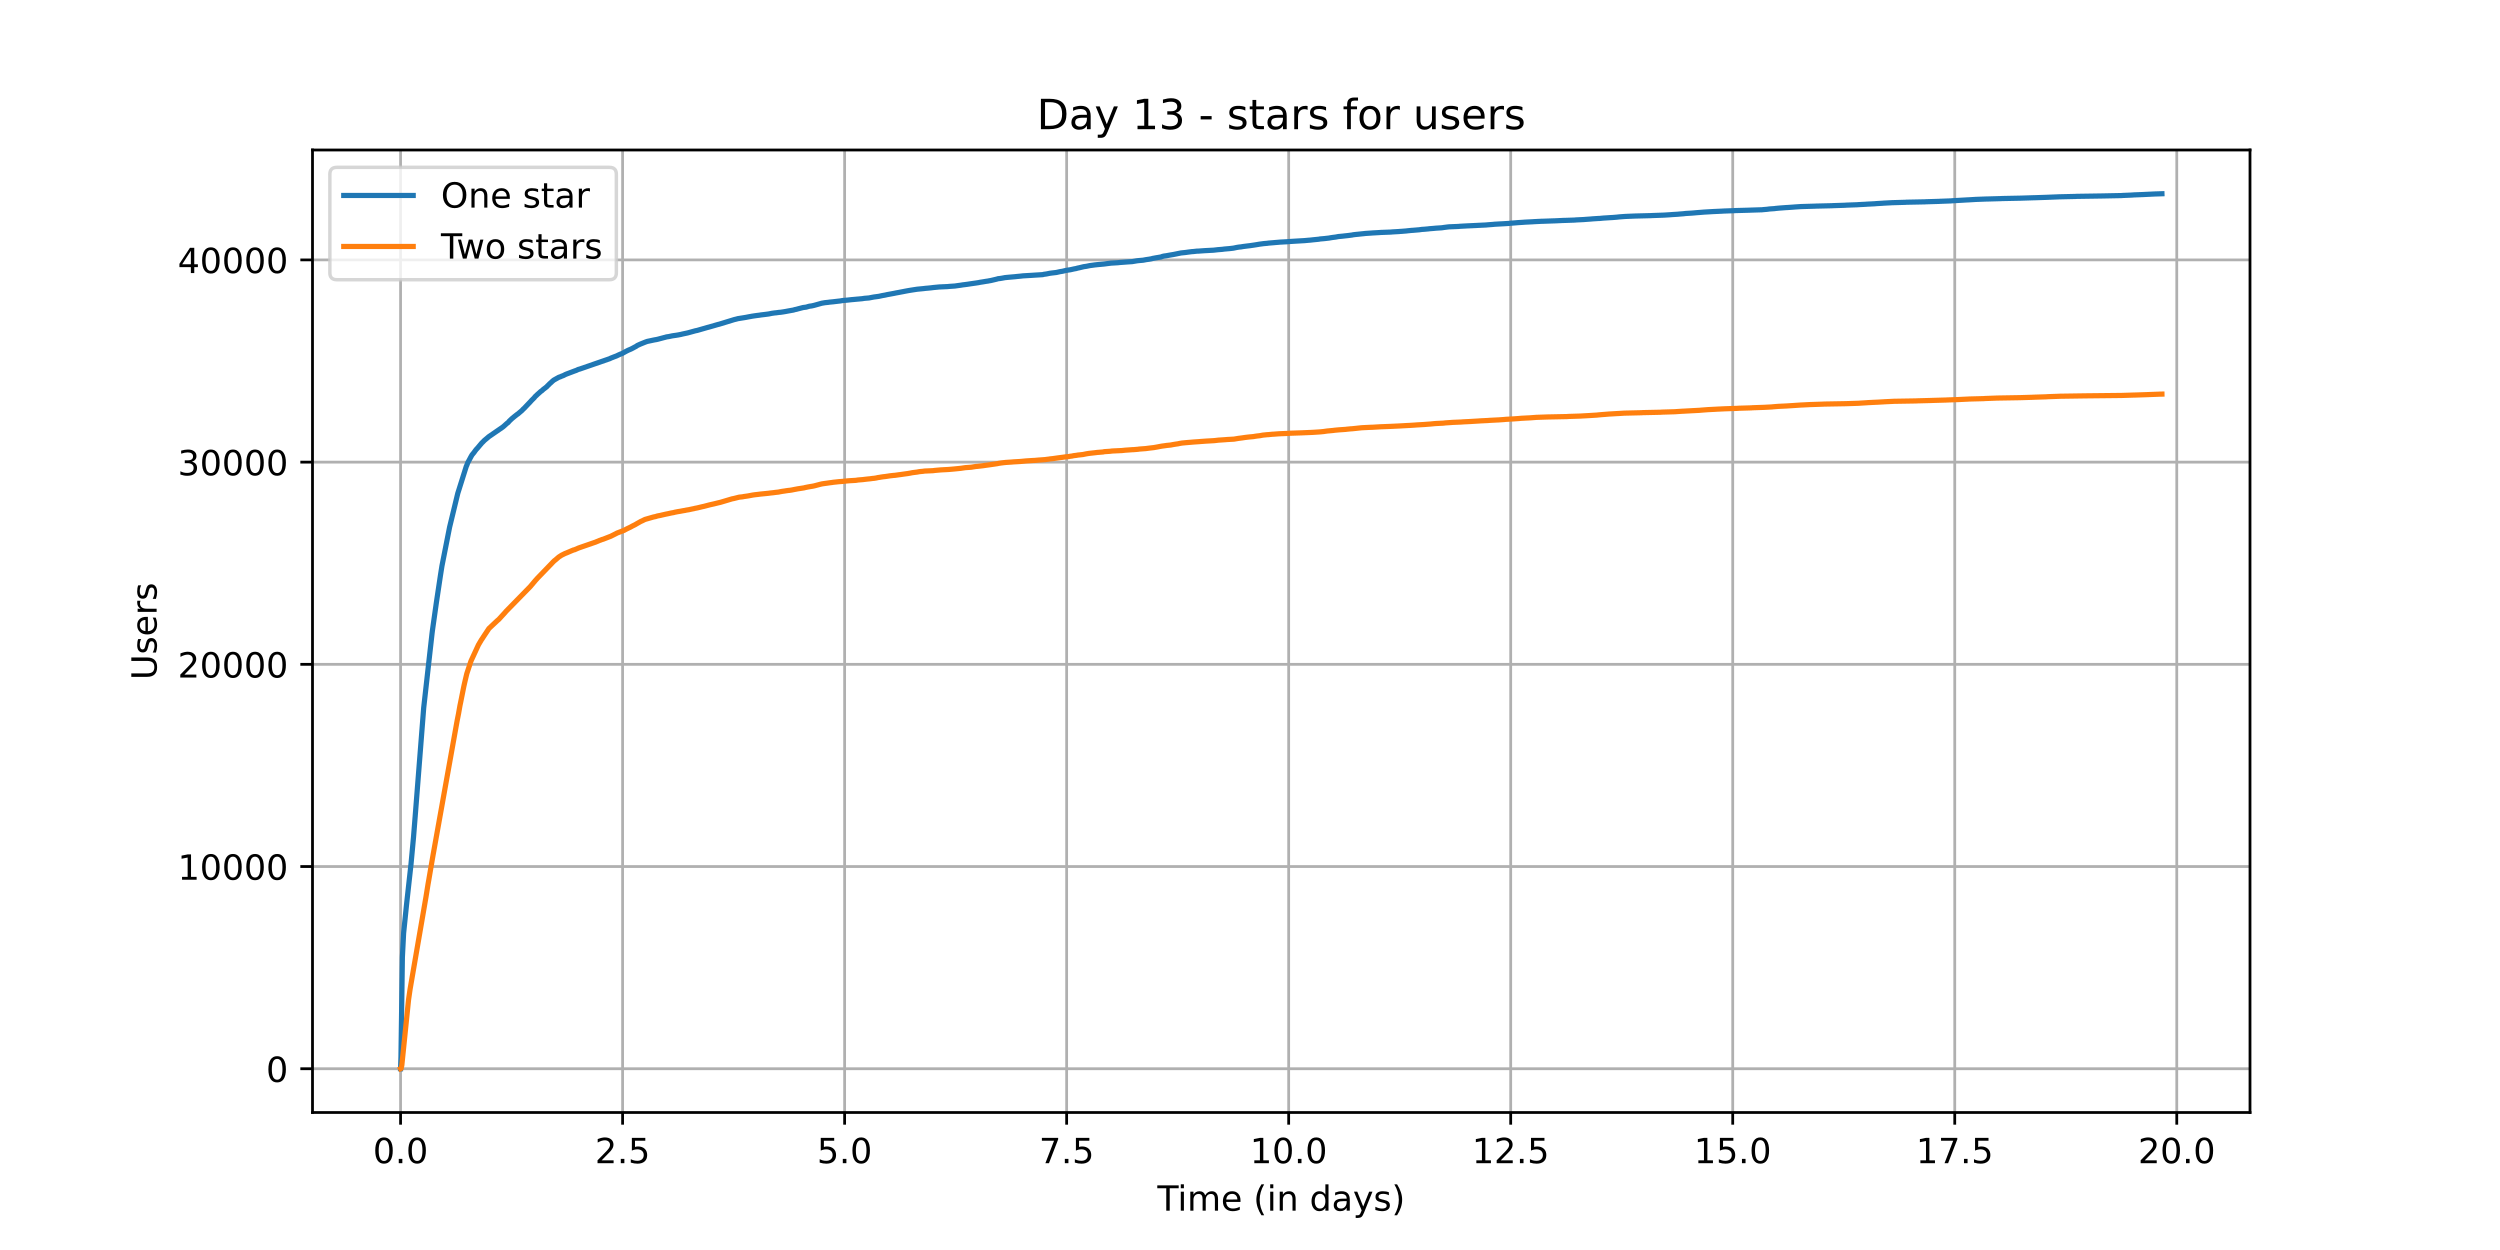 <?xml version="1.0" encoding="utf-8" standalone="no"?>
<!DOCTYPE svg PUBLIC "-//W3C//DTD SVG 1.1//EN"
  "http://www.w3.org/Graphics/SVG/1.1/DTD/svg11.dtd">
<!-- Created with matplotlib (https://matplotlib.org/) -->
<svg height="360pt" version="1.1" viewBox="0 0 720 360" width="720pt" xmlns="http://www.w3.org/2000/svg" xmlns:xlink="http://www.w3.org/1999/xlink">
 <defs>
  <style type="text/css">*{stroke-linecap:butt;stroke-linejoin:round;}</style>
 </defs>
 <g id="figure_1">
  <g id="patch_1">
   <path d="M 0 360 
L 720 360 
L 720 0 
L 0 0 
z
" style="fill:#ffffff;"/>
  </g>
  <g id="axes_1">
   <g id="patch_2">
    <path d="M 90 320.4 
L 648 320.4 
L 648 43.2 
L 90 43.2 
z
" style="fill:#ffffff;"/>
   </g>
   <g id="matplotlib.axis_1">
    <g id="xtick_1">
     <g id="line2d_1">
      <path clip-path="url(#p92a1b041e9)" d="M 115.364 320.4 
L 115.364 43.2 
" style="fill:none;stroke:#b0b0b0;stroke-linecap:square;stroke-width:0.8;"/>
     </g>
     <g id="line2d_2">
      <defs>
       <path d="M 0 0 
L 0 3.5 
" id="mfc0cabf550" style="stroke:#000000;stroke-width:0.8;"/>
      </defs>
      <g>
       <use style="stroke:#000000;stroke-width:0.8;" x="115.364" xlink:href="#mfc0cabf550" y="320.4"/>
      </g>
     </g>
     <g id="text_1">
      <!-- 0.0 -->
      <g transform="translate(107.412 334.998)scale(0.1 -0.1)">
       <defs>
        <path d="M 31.781 66.406 
Q 24.172 66.406 20.328 58.906 
Q 16.5 51.422 16.5 36.375 
Q 16.5 21.391 20.328 13.891 
Q 24.172 6.391 31.781 6.391 
Q 39.453 6.391 43.281 13.891 
Q 47.125 21.391 47.125 36.375 
Q 47.125 51.422 43.281 58.906 
Q 39.453 66.406 31.781 66.406 
z
M 31.781 74.219 
Q 44.047 74.219 50.516 64.516 
Q 56.984 54.828 56.984 36.375 
Q 56.984 17.969 50.516 8.266 
Q 44.047 -1.422 31.781 -1.422 
Q 19.531 -1.422 13.062 8.266 
Q 6.594 17.969 6.594 36.375 
Q 6.594 54.828 13.062 64.516 
Q 19.531 74.219 31.781 74.219 
z
" id="DejaVuSans-48"/>
        <path d="M 10.688 12.406 
L 21 12.406 
L 21 0 
L 10.688 0 
z
" id="DejaVuSans-46"/>
       </defs>
       <use xlink:href="#DejaVuSans-48"/>
       <use x="63.623" xlink:href="#DejaVuSans-46"/>
       <use x="95.41" xlink:href="#DejaVuSans-48"/>
      </g>
     </g>
    </g>
    <g id="xtick_2">
     <g id="line2d_3">
      <path clip-path="url(#p92a1b041e9)" d="M 179.307 320.4 
L 179.307 43.2 
" style="fill:none;stroke:#b0b0b0;stroke-linecap:square;stroke-width:0.8;"/>
     </g>
     <g id="line2d_4">
      <g>
       <use style="stroke:#000000;stroke-width:0.8;" x="179.307" xlink:href="#mfc0cabf550" y="320.4"/>
      </g>
     </g>
     <g id="text_2">
      <!-- 2.5 -->
      <g transform="translate(171.355 334.998)scale(0.1 -0.1)">
       <defs>
        <path d="M 19.188 8.297 
L 53.609 8.297 
L 53.609 0 
L 7.328 0 
L 7.328 8.297 
Q 12.938 14.109 22.625 23.891 
Q 32.328 33.688 34.812 36.531 
Q 39.547 41.844 41.422 45.531 
Q 43.312 49.219 43.312 52.781 
Q 43.312 58.594 39.234 62.25 
Q 35.156 65.922 28.609 65.922 
Q 23.969 65.922 18.812 64.312 
Q 13.672 62.703 7.812 59.422 
L 7.812 69.391 
Q 13.766 71.781 18.938 73 
Q 24.125 74.219 28.422 74.219 
Q 39.75 74.219 46.484 68.547 
Q 53.219 62.891 53.219 53.422 
Q 53.219 48.922 51.531 44.891 
Q 49.859 40.875 45.406 35.406 
Q 44.188 33.984 37.641 27.219 
Q 31.109 20.453 19.188 8.297 
z
" id="DejaVuSans-50"/>
        <path d="M 10.797 72.906 
L 49.516 72.906 
L 49.516 64.594 
L 19.828 64.594 
L 19.828 46.734 
Q 21.969 47.469 24.109 47.828 
Q 26.266 48.188 28.422 48.188 
Q 40.625 48.188 47.75 41.5 
Q 54.891 34.812 54.891 23.391 
Q 54.891 11.625 47.562 5.094 
Q 40.234 -1.422 26.906 -1.422 
Q 22.312 -1.422 17.547 -0.641 
Q 12.797 0.141 7.719 1.703 
L 7.719 11.625 
Q 12.109 9.234 16.797 8.062 
Q 21.484 6.891 26.703 6.891 
Q 35.156 6.891 40.078 11.328 
Q 45.016 15.766 45.016 23.391 
Q 45.016 31 40.078 35.438 
Q 35.156 39.891 26.703 39.891 
Q 22.75 39.891 18.812 39.016 
Q 14.891 38.141 10.797 36.281 
z
" id="DejaVuSans-53"/>
       </defs>
       <use xlink:href="#DejaVuSans-50"/>
       <use x="63.623" xlink:href="#DejaVuSans-46"/>
       <use x="95.41" xlink:href="#DejaVuSans-53"/>
      </g>
     </g>
    </g>
    <g id="xtick_3">
     <g id="line2d_5">
      <path clip-path="url(#p92a1b041e9)" d="M 243.25 320.4 
L 243.25 43.2 
" style="fill:none;stroke:#b0b0b0;stroke-linecap:square;stroke-width:0.8;"/>
     </g>
     <g id="line2d_6">
      <g>
       <use style="stroke:#000000;stroke-width:0.8;" x="243.25" xlink:href="#mfc0cabf550" y="320.4"/>
      </g>
     </g>
     <g id="text_3">
      <!-- 5.0 -->
      <g transform="translate(235.298 334.998)scale(0.1 -0.1)">
       <use xlink:href="#DejaVuSans-53"/>
       <use x="63.623" xlink:href="#DejaVuSans-46"/>
       <use x="95.41" xlink:href="#DejaVuSans-48"/>
      </g>
     </g>
    </g>
    <g id="xtick_4">
     <g id="line2d_7">
      <path clip-path="url(#p92a1b041e9)" d="M 307.193 320.4 
L 307.193 43.2 
" style="fill:none;stroke:#b0b0b0;stroke-linecap:square;stroke-width:0.8;"/>
     </g>
     <g id="line2d_8">
      <g>
       <use style="stroke:#000000;stroke-width:0.8;" x="307.193" xlink:href="#mfc0cabf550" y="320.4"/>
      </g>
     </g>
     <g id="text_4">
      <!-- 7.5 -->
      <g transform="translate(299.242 334.998)scale(0.1 -0.1)">
       <defs>
        <path d="M 8.203 72.906 
L 55.078 72.906 
L 55.078 68.703 
L 28.609 0 
L 18.312 0 
L 43.219 64.594 
L 8.203 64.594 
z
" id="DejaVuSans-55"/>
       </defs>
       <use xlink:href="#DejaVuSans-55"/>
       <use x="63.623" xlink:href="#DejaVuSans-46"/>
       <use x="95.41" xlink:href="#DejaVuSans-53"/>
      </g>
     </g>
    </g>
    <g id="xtick_5">
     <g id="line2d_9">
      <path clip-path="url(#p92a1b041e9)" d="M 371.136 320.4 
L 371.136 43.2 
" style="fill:none;stroke:#b0b0b0;stroke-linecap:square;stroke-width:0.8;"/>
     </g>
     <g id="line2d_10">
      <g>
       <use style="stroke:#000000;stroke-width:0.8;" x="371.136" xlink:href="#mfc0cabf550" y="320.4"/>
      </g>
     </g>
     <g id="text_5">
      <!-- 10.0 -->
      <g transform="translate(360.004 334.998)scale(0.1 -0.1)">
       <defs>
        <path d="M 12.406 8.297 
L 28.516 8.297 
L 28.516 63.922 
L 10.984 60.406 
L 10.984 69.391 
L 28.422 72.906 
L 38.281 72.906 
L 38.281 8.297 
L 54.391 8.297 
L 54.391 0 
L 12.406 0 
z
" id="DejaVuSans-49"/>
       </defs>
       <use xlink:href="#DejaVuSans-49"/>
       <use x="63.623" xlink:href="#DejaVuSans-48"/>
       <use x="127.246" xlink:href="#DejaVuSans-46"/>
       <use x="159.033" xlink:href="#DejaVuSans-48"/>
      </g>
     </g>
    </g>
    <g id="xtick_6">
     <g id="line2d_11">
      <path clip-path="url(#p92a1b041e9)" d="M 435.08 320.4 
L 435.08 43.2 
" style="fill:none;stroke:#b0b0b0;stroke-linecap:square;stroke-width:0.8;"/>
     </g>
     <g id="line2d_12">
      <g>
       <use style="stroke:#000000;stroke-width:0.8;" x="435.08" xlink:href="#mfc0cabf550" y="320.4"/>
      </g>
     </g>
     <g id="text_6">
      <!-- 12.5 -->
      <g transform="translate(423.947 334.998)scale(0.1 -0.1)">
       <use xlink:href="#DejaVuSans-49"/>
       <use x="63.623" xlink:href="#DejaVuSans-50"/>
       <use x="127.246" xlink:href="#DejaVuSans-46"/>
       <use x="159.033" xlink:href="#DejaVuSans-53"/>
      </g>
     </g>
    </g>
    <g id="xtick_7">
     <g id="line2d_13">
      <path clip-path="url(#p92a1b041e9)" d="M 499.023 320.4 
L 499.023 43.2 
" style="fill:none;stroke:#b0b0b0;stroke-linecap:square;stroke-width:0.8;"/>
     </g>
     <g id="line2d_14">
      <g>
       <use style="stroke:#000000;stroke-width:0.8;" x="499.023" xlink:href="#mfc0cabf550" y="320.4"/>
      </g>
     </g>
     <g id="text_7">
      <!-- 15.0 -->
      <g transform="translate(487.89 334.998)scale(0.1 -0.1)">
       <use xlink:href="#DejaVuSans-49"/>
       <use x="63.623" xlink:href="#DejaVuSans-53"/>
       <use x="127.246" xlink:href="#DejaVuSans-46"/>
       <use x="159.033" xlink:href="#DejaVuSans-48"/>
      </g>
     </g>
    </g>
    <g id="xtick_8">
     <g id="line2d_15">
      <path clip-path="url(#p92a1b041e9)" d="M 562.966 320.4 
L 562.966 43.2 
" style="fill:none;stroke:#b0b0b0;stroke-linecap:square;stroke-width:0.8;"/>
     </g>
     <g id="line2d_16">
      <g>
       <use style="stroke:#000000;stroke-width:0.8;" x="562.966" xlink:href="#mfc0cabf550" y="320.4"/>
      </g>
     </g>
     <g id="text_8">
      <!-- 17.5 -->
      <g transform="translate(551.833 334.998)scale(0.1 -0.1)">
       <use xlink:href="#DejaVuSans-49"/>
       <use x="63.623" xlink:href="#DejaVuSans-55"/>
       <use x="127.246" xlink:href="#DejaVuSans-46"/>
       <use x="159.033" xlink:href="#DejaVuSans-53"/>
      </g>
     </g>
    </g>
    <g id="xtick_9">
     <g id="line2d_17">
      <path clip-path="url(#p92a1b041e9)" d="M 626.909 320.4 
L 626.909 43.2 
" style="fill:none;stroke:#b0b0b0;stroke-linecap:square;stroke-width:0.8;"/>
     </g>
     <g id="line2d_18">
      <g>
       <use style="stroke:#000000;stroke-width:0.8;" x="626.909" xlink:href="#mfc0cabf550" y="320.4"/>
      </g>
     </g>
     <g id="text_9">
      <!-- 20.0 -->
      <g transform="translate(615.776 334.998)scale(0.1 -0.1)">
       <use xlink:href="#DejaVuSans-50"/>
       <use x="63.623" xlink:href="#DejaVuSans-48"/>
       <use x="127.246" xlink:href="#DejaVuSans-46"/>
       <use x="159.033" xlink:href="#DejaVuSans-48"/>
      </g>
     </g>
    </g>
    <g id="text_10">
     <!-- Time (in days) -->
     <g transform="translate(333.327 348.677)scale(0.1 -0.1)">
      <defs>
       <path d="M -0.297 72.906 
L 61.375 72.906 
L 61.375 64.594 
L 35.5 64.594 
L 35.5 0 
L 25.594 0 
L 25.594 64.594 
L -0.297 64.594 
z
" id="DejaVuSans-84"/>
       <path d="M 9.422 54.688 
L 18.406 54.688 
L 18.406 0 
L 9.422 0 
z
M 9.422 75.984 
L 18.406 75.984 
L 18.406 64.594 
L 9.422 64.594 
z
" id="DejaVuSans-105"/>
       <path d="M 52 44.188 
Q 55.375 50.25 60.062 53.125 
Q 64.75 56 71.094 56 
Q 79.641 56 84.281 50.016 
Q 88.922 44.047 88.922 33.016 
L 88.922 0 
L 79.891 0 
L 79.891 32.719 
Q 79.891 40.578 77.094 44.375 
Q 74.312 48.188 68.609 48.188 
Q 61.625 48.188 57.562 43.547 
Q 53.516 38.922 53.516 30.906 
L 53.516 0 
L 44.484 0 
L 44.484 32.719 
Q 44.484 40.625 41.703 44.406 
Q 38.922 48.188 33.109 48.188 
Q 26.219 48.188 22.156 43.531 
Q 18.109 38.875 18.109 30.906 
L 18.109 0 
L 9.078 0 
L 9.078 54.688 
L 18.109 54.688 
L 18.109 46.188 
Q 21.188 51.219 25.484 53.609 
Q 29.781 56 35.688 56 
Q 41.656 56 45.828 52.969 
Q 50 49.953 52 44.188 
z
" id="DejaVuSans-109"/>
       <path d="M 56.203 29.594 
L 56.203 25.203 
L 14.891 25.203 
Q 15.484 15.922 20.484 11.062 
Q 25.484 6.203 34.422 6.203 
Q 39.594 6.203 44.453 7.469 
Q 49.312 8.734 54.109 11.281 
L 54.109 2.781 
Q 49.266 0.734 44.188 -0.344 
Q 39.109 -1.422 33.891 -1.422 
Q 20.797 -1.422 13.156 6.188 
Q 5.516 13.812 5.516 26.812 
Q 5.516 40.234 12.766 48.109 
Q 20.016 56 32.328 56 
Q 43.359 56 49.781 48.891 
Q 56.203 41.797 56.203 29.594 
z
M 47.219 32.234 
Q 47.125 39.594 43.094 43.984 
Q 39.062 48.391 32.422 48.391 
Q 24.906 48.391 20.391 44.141 
Q 15.875 39.891 15.188 32.172 
z
" id="DejaVuSans-101"/>
       <path id="DejaVuSans-32"/>
       <path d="M 31 75.875 
Q 24.469 64.656 21.281 53.656 
Q 18.109 42.672 18.109 31.391 
Q 18.109 20.125 21.312 9.062 
Q 24.516 -2 31 -13.188 
L 23.188 -13.188 
Q 15.875 -1.703 12.234 9.375 
Q 8.594 20.453 8.594 31.391 
Q 8.594 42.281 12.203 53.312 
Q 15.828 64.359 23.188 75.875 
z
" id="DejaVuSans-40"/>
       <path d="M 54.891 33.016 
L 54.891 0 
L 45.906 0 
L 45.906 32.719 
Q 45.906 40.484 42.875 44.328 
Q 39.844 48.188 33.797 48.188 
Q 26.516 48.188 22.312 43.547 
Q 18.109 38.922 18.109 30.906 
L 18.109 0 
L 9.078 0 
L 9.078 54.688 
L 18.109 54.688 
L 18.109 46.188 
Q 21.344 51.125 25.703 53.562 
Q 30.078 56 35.797 56 
Q 45.219 56 50.047 50.172 
Q 54.891 44.344 54.891 33.016 
z
" id="DejaVuSans-110"/>
       <path d="M 45.406 46.391 
L 45.406 75.984 
L 54.391 75.984 
L 54.391 0 
L 45.406 0 
L 45.406 8.203 
Q 42.578 3.328 38.25 0.953 
Q 33.938 -1.422 27.875 -1.422 
Q 17.969 -1.422 11.734 6.484 
Q 5.516 14.406 5.516 27.297 
Q 5.516 40.188 11.734 48.094 
Q 17.969 56 27.875 56 
Q 33.938 56 38.25 53.625 
Q 42.578 51.266 45.406 46.391 
z
M 14.797 27.297 
Q 14.797 17.391 18.875 11.75 
Q 22.953 6.109 30.078 6.109 
Q 37.203 6.109 41.297 11.75 
Q 45.406 17.391 45.406 27.297 
Q 45.406 37.203 41.297 42.844 
Q 37.203 48.484 30.078 48.484 
Q 22.953 48.484 18.875 42.844 
Q 14.797 37.203 14.797 27.297 
z
" id="DejaVuSans-100"/>
       <path d="M 34.281 27.484 
Q 23.391 27.484 19.188 25 
Q 14.984 22.516 14.984 16.5 
Q 14.984 11.719 18.141 8.906 
Q 21.297 6.109 26.703 6.109 
Q 34.188 6.109 38.703 11.406 
Q 43.219 16.703 43.219 25.484 
L 43.219 27.484 
z
M 52.203 31.203 
L 52.203 0 
L 43.219 0 
L 43.219 8.297 
Q 40.141 3.328 35.547 0.953 
Q 30.953 -1.422 24.312 -1.422 
Q 15.922 -1.422 10.953 3.297 
Q 6 8.016 6 15.922 
Q 6 25.141 12.172 29.828 
Q 18.359 34.516 30.609 34.516 
L 43.219 34.516 
L 43.219 35.406 
Q 43.219 41.609 39.141 45 
Q 35.062 48.391 27.688 48.391 
Q 23 48.391 18.547 47.266 
Q 14.109 46.141 10.016 43.891 
L 10.016 52.203 
Q 14.938 54.109 19.578 55.047 
Q 24.219 56 28.609 56 
Q 40.484 56 46.344 49.844 
Q 52.203 43.703 52.203 31.203 
z
" id="DejaVuSans-97"/>
       <path d="M 32.172 -5.078 
Q 28.375 -14.844 24.75 -17.812 
Q 21.141 -20.797 15.094 -20.797 
L 7.906 -20.797 
L 7.906 -13.281 
L 13.188 -13.281 
Q 16.891 -13.281 18.938 -11.516 
Q 21 -9.766 23.484 -3.219 
L 25.094 0.875 
L 2.984 54.688 
L 12.5 54.688 
L 29.594 11.922 
L 46.688 54.688 
L 56.203 54.688 
z
" id="DejaVuSans-121"/>
       <path d="M 44.281 53.078 
L 44.281 44.578 
Q 40.484 46.531 36.375 47.5 
Q 32.281 48.484 27.875 48.484 
Q 21.188 48.484 17.844 46.438 
Q 14.5 44.391 14.5 40.281 
Q 14.5 37.156 16.891 35.375 
Q 19.281 33.594 26.516 31.984 
L 29.594 31.297 
Q 39.156 29.25 43.188 25.516 
Q 47.219 21.781 47.219 15.094 
Q 47.219 7.469 41.188 3.016 
Q 35.156 -1.422 24.609 -1.422 
Q 20.219 -1.422 15.453 -0.562 
Q 10.688 0.297 5.422 2 
L 5.422 11.281 
Q 10.406 8.688 15.234 7.391 
Q 20.062 6.109 24.812 6.109 
Q 31.156 6.109 34.562 8.281 
Q 37.984 10.453 37.984 14.406 
Q 37.984 18.062 35.516 20.016 
Q 33.062 21.969 24.703 23.781 
L 21.578 24.516 
Q 13.234 26.266 9.516 29.906 
Q 5.812 33.547 5.812 39.891 
Q 5.812 47.609 11.281 51.797 
Q 16.75 56 26.812 56 
Q 31.781 56 36.172 55.266 
Q 40.578 54.547 44.281 53.078 
z
" id="DejaVuSans-115"/>
       <path d="M 8.016 75.875 
L 15.828 75.875 
Q 23.141 64.359 26.781 53.312 
Q 30.422 42.281 30.422 31.391 
Q 30.422 20.453 26.781 9.375 
Q 23.141 -1.703 15.828 -13.188 
L 8.016 -13.188 
Q 14.5 -2 17.703 9.062 
Q 20.906 20.125 20.906 31.391 
Q 20.906 42.672 17.703 53.656 
Q 14.5 64.656 8.016 75.875 
z
" id="DejaVuSans-41"/>
      </defs>
      <use xlink:href="#DejaVuSans-84"/>
      <use x="57.959" xlink:href="#DejaVuSans-105"/>
      <use x="85.742" xlink:href="#DejaVuSans-109"/>
      <use x="183.154" xlink:href="#DejaVuSans-101"/>
      <use x="244.678" xlink:href="#DejaVuSans-32"/>
      <use x="276.465" xlink:href="#DejaVuSans-40"/>
      <use x="315.479" xlink:href="#DejaVuSans-105"/>
      <use x="343.262" xlink:href="#DejaVuSans-110"/>
      <use x="406.641" xlink:href="#DejaVuSans-32"/>
      <use x="438.428" xlink:href="#DejaVuSans-100"/>
      <use x="501.904" xlink:href="#DejaVuSans-97"/>
      <use x="563.184" xlink:href="#DejaVuSans-121"/>
      <use x="622.363" xlink:href="#DejaVuSans-115"/>
      <use x="674.463" xlink:href="#DejaVuSans-41"/>
     </g>
    </g>
   </g>
   <g id="matplotlib.axis_2">
    <g id="ytick_1">
     <g id="line2d_19">
      <path clip-path="url(#p92a1b041e9)" d="M 90 307.8 
L 648 307.8 
" style="fill:none;stroke:#b0b0b0;stroke-linecap:square;stroke-width:0.8;"/>
     </g>
     <g id="line2d_20">
      <defs>
       <path d="M 0 0 
L -3.5 0 
" id="m2d2ae92f2a" style="stroke:#000000;stroke-width:0.8;"/>
      </defs>
      <g>
       <use style="stroke:#000000;stroke-width:0.8;" x="90" xlink:href="#m2d2ae92f2a" y="307.8"/>
      </g>
     </g>
     <g id="text_11">
      <!-- 0 -->
      <g transform="translate(76.638 311.599)scale(0.1 -0.1)">
       <use xlink:href="#DejaVuSans-48"/>
      </g>
     </g>
    </g>
    <g id="ytick_2">
     <g id="line2d_21">
      <path clip-path="url(#p92a1b041e9)" d="M 90 249.562 
L 648 249.562 
" style="fill:none;stroke:#b0b0b0;stroke-linecap:square;stroke-width:0.8;"/>
     </g>
     <g id="line2d_22">
      <g>
       <use style="stroke:#000000;stroke-width:0.8;" x="90" xlink:href="#m2d2ae92f2a" y="249.562"/>
      </g>
     </g>
     <g id="text_12">
      <!-- 10000 -->
      <g transform="translate(51.188 253.362)scale(0.1 -0.1)">
       <use xlink:href="#DejaVuSans-49"/>
       <use x="63.623" xlink:href="#DejaVuSans-48"/>
       <use x="127.246" xlink:href="#DejaVuSans-48"/>
       <use x="190.869" xlink:href="#DejaVuSans-48"/>
       <use x="254.492" xlink:href="#DejaVuSans-48"/>
      </g>
     </g>
    </g>
    <g id="ytick_3">
     <g id="line2d_23">
      <path clip-path="url(#p92a1b041e9)" d="M 90 191.325 
L 648 191.325 
" style="fill:none;stroke:#b0b0b0;stroke-linecap:square;stroke-width:0.8;"/>
     </g>
     <g id="line2d_24">
      <g>
       <use style="stroke:#000000;stroke-width:0.8;" x="90" xlink:href="#m2d2ae92f2a" y="191.325"/>
      </g>
     </g>
     <g id="text_13">
      <!-- 20000 -->
      <g transform="translate(51.188 195.124)scale(0.1 -0.1)">
       <use xlink:href="#DejaVuSans-50"/>
       <use x="63.623" xlink:href="#DejaVuSans-48"/>
       <use x="127.246" xlink:href="#DejaVuSans-48"/>
       <use x="190.869" xlink:href="#DejaVuSans-48"/>
       <use x="254.492" xlink:href="#DejaVuSans-48"/>
      </g>
     </g>
    </g>
    <g id="ytick_4">
     <g id="line2d_25">
      <path clip-path="url(#p92a1b041e9)" d="M 90 133.087 
L 648 133.087 
" style="fill:none;stroke:#b0b0b0;stroke-linecap:square;stroke-width:0.8;"/>
     </g>
     <g id="line2d_26">
      <g>
       <use style="stroke:#000000;stroke-width:0.8;" x="90" xlink:href="#m2d2ae92f2a" y="133.087"/>
      </g>
     </g>
     <g id="text_14">
      <!-- 30000 -->
      <g transform="translate(51.188 136.886)scale(0.1 -0.1)">
       <defs>
        <path d="M 40.578 39.312 
Q 47.656 37.797 51.625 33 
Q 55.609 28.219 55.609 21.188 
Q 55.609 10.406 48.188 4.484 
Q 40.766 -1.422 27.094 -1.422 
Q 22.516 -1.422 17.656 -0.516 
Q 12.797 0.391 7.625 2.203 
L 7.625 11.719 
Q 11.719 9.328 16.594 8.109 
Q 21.484 6.891 26.812 6.891 
Q 36.078 6.891 40.938 10.547 
Q 45.797 14.203 45.797 21.188 
Q 45.797 27.641 41.281 31.266 
Q 36.766 34.906 28.719 34.906 
L 20.219 34.906 
L 20.219 43.016 
L 29.109 43.016 
Q 36.375 43.016 40.234 45.922 
Q 44.094 48.828 44.094 54.297 
Q 44.094 59.906 40.109 62.906 
Q 36.141 65.922 28.719 65.922 
Q 24.656 65.922 20.016 65.031 
Q 15.375 64.156 9.812 62.312 
L 9.812 71.094 
Q 15.438 72.656 20.344 73.438 
Q 25.25 74.219 29.594 74.219 
Q 40.828 74.219 47.359 69.109 
Q 53.906 64.016 53.906 55.328 
Q 53.906 49.266 50.438 45.094 
Q 46.969 40.922 40.578 39.312 
z
" id="DejaVuSans-51"/>
       </defs>
       <use xlink:href="#DejaVuSans-51"/>
       <use x="63.623" xlink:href="#DejaVuSans-48"/>
       <use x="127.246" xlink:href="#DejaVuSans-48"/>
       <use x="190.869" xlink:href="#DejaVuSans-48"/>
       <use x="254.492" xlink:href="#DejaVuSans-48"/>
      </g>
     </g>
    </g>
    <g id="ytick_5">
     <g id="line2d_27">
      <path clip-path="url(#p92a1b041e9)" d="M 90 74.85 
L 648 74.85 
" style="fill:none;stroke:#b0b0b0;stroke-linecap:square;stroke-width:0.8;"/>
     </g>
     <g id="line2d_28">
      <g>
       <use style="stroke:#000000;stroke-width:0.8;" x="90" xlink:href="#m2d2ae92f2a" y="74.85"/>
      </g>
     </g>
     <g id="text_15">
      <!-- 40000 -->
      <g transform="translate(51.188 78.649)scale(0.1 -0.1)">
       <defs>
        <path d="M 37.797 64.312 
L 12.891 25.391 
L 37.797 25.391 
z
M 35.203 72.906 
L 47.609 72.906 
L 47.609 25.391 
L 58.016 25.391 
L 58.016 17.188 
L 47.609 17.188 
L 47.609 0 
L 37.797 0 
L 37.797 17.188 
L 4.891 17.188 
L 4.891 26.703 
z
" id="DejaVuSans-52"/>
       </defs>
       <use xlink:href="#DejaVuSans-52"/>
       <use x="63.623" xlink:href="#DejaVuSans-48"/>
       <use x="127.246" xlink:href="#DejaVuSans-48"/>
       <use x="190.869" xlink:href="#DejaVuSans-48"/>
       <use x="254.492" xlink:href="#DejaVuSans-48"/>
      </g>
     </g>
    </g>
    <g id="text_16">
     <!-- Users -->
     <g transform="translate(45.108 195.801)rotate(-90)scale(0.1 -0.1)">
      <defs>
       <path d="M 8.688 72.906 
L 18.609 72.906 
L 18.609 28.609 
Q 18.609 16.891 22.844 11.734 
Q 27.094 6.594 36.625 6.594 
Q 46.094 6.594 50.344 11.734 
Q 54.594 16.891 54.594 28.609 
L 54.594 72.906 
L 64.5 72.906 
L 64.5 27.391 
Q 64.5 13.141 57.438 5.859 
Q 50.391 -1.422 36.625 -1.422 
Q 22.797 -1.422 15.734 5.859 
Q 8.688 13.141 8.688 27.391 
z
" id="DejaVuSans-85"/>
       <path d="M 41.109 46.297 
Q 39.594 47.172 37.812 47.578 
Q 36.031 48 33.891 48 
Q 26.266 48 22.188 43.047 
Q 18.109 38.094 18.109 28.812 
L 18.109 0 
L 9.078 0 
L 9.078 54.688 
L 18.109 54.688 
L 18.109 46.188 
Q 20.953 51.172 25.484 53.578 
Q 30.031 56 36.531 56 
Q 37.453 56 38.578 55.875 
Q 39.703 55.766 41.062 55.516 
z
" id="DejaVuSans-114"/>
      </defs>
      <use xlink:href="#DejaVuSans-85"/>
      <use x="73.193" xlink:href="#DejaVuSans-115"/>
      <use x="125.293" xlink:href="#DejaVuSans-101"/>
      <use x="186.816" xlink:href="#DejaVuSans-114"/>
      <use x="227.93" xlink:href="#DejaVuSans-115"/>
     </g>
    </g>
   </g>
   <g id="line2d_29">
    <path clip-path="url(#p92a1b041e9)" d="M 115.364 307.8 
L 115.48 304.224 
L 115.885 275.664 
L 116.237 268.769 
L 117.1 260.36 
L 118.367 248.91 
L 119.088 241.17 
L 119.564 235.213 
L 122.028 203.828 
L 124.44 182.345 
L 124.545 181.518 
L 125.496 174.809 
L 125.707 173.324 
L 126.852 165.706 
L 127.275 163.027 
L 129.492 151.787 
L 131.851 142.044 
L 132.168 141.048 
L 134.315 134.234 
L 134.404 134.089 
L 134.703 133.285 
L 135.688 131.445 
L 135.952 130.996 
L 136.533 130.292 
L 136.797 129.907 
L 137.15 129.447 
L 137.484 129.092 
L 138.804 127.525 
L 138.927 127.426 
L 139.508 126.832 
L 140.23 126.233 
L 140.599 125.918 
L 140.705 125.813 
L 144.754 123.03 
L 145.123 122.727 
L 145.616 122.278 
L 146.039 121.9 
L 146.338 121.69 
L 146.655 121.3 
L 147.095 120.881 
L 147.394 120.595 
L 148.204 119.925 
L 148.944 119.343 
L 149.119 119.238 
L 150.248 118.283 
L 150.354 118.19 
L 150.723 117.782 
L 150.864 117.683 
L 152.748 115.703 
L 152.942 115.488 
L 153.065 115.342 
L 153.839 114.579 
L 154.086 114.259 
L 154.262 114.084 
L 154.544 113.834 
L 154.702 113.665 
L 155.283 113.152 
L 155.723 112.751 
L 156.04 112.541 
L 156.48 112.133 
L 157.096 111.667 
L 157.219 111.568 
L 157.466 111.376 
L 157.713 111.097 
L 157.994 110.84 
L 158.294 110.52 
L 158.681 110.188 
L 159.139 109.757 
L 159.491 109.472 
L 159.685 109.361 
L 160.97 108.645 
L 161.323 108.54 
L 161.534 108.441 
L 161.78 108.33 
L 162.22 108.173 
L 162.854 107.847 
L 163.118 107.736 
L 165.671 106.77 
L 165.882 106.711 
L 166.551 106.397 
L 166.974 106.286 
L 175.674 103.275 
L 175.85 103.17 
L 176.097 103.066 
L 176.519 102.908 
L 176.765 102.804 
L 177.223 102.635 
L 177.522 102.524 
L 178.262 102.169 
L 178.807 101.936 
L 179.142 101.825 
L 180.268 101.202 
L 180.92 100.87 
L 181.448 100.649 
L 181.712 100.538 
L 182.328 100.218 
L 182.663 100.031 
L 183.209 99.746 
L 183.526 99.513 
L 183.755 99.403 
L 184.371 99.123 
L 185.78 98.552 
L 185.956 98.488 
L 186.255 98.378 
L 186.467 98.313 
L 187.418 98.115 
L 187.91 98.005 
L 188.21 97.941 
L 188.791 97.83 
L 189.037 97.795 
L 189.513 97.684 
L 191.308 97.207 
L 191.731 97.102 
L 191.907 97.038 
L 192.646 96.927 
L 193.632 96.718 
L 194.354 96.613 
L 194.582 96.584 
L 195.269 96.473 
L 196.131 96.304 
L 196.571 96.194 
L 197.54 95.99 
L 198.05 95.879 
L 200.268 95.268 
L 200.814 95.157 
L 203.719 94.318 
L 204.159 94.208 
L 206.694 93.474 
L 207.153 93.363 
L 211.52 92.024 
L 211.96 91.925 
L 212.154 91.872 
L 212.559 91.762 
L 212.788 91.733 
L 213.457 91.622 
L 214.126 91.517 
L 214.795 91.406 
L 215.658 91.238 
L 216.256 91.133 
L 216.538 91.075 
L 217.277 90.964 
L 217.876 90.877 
L 218.773 90.766 
L 219.037 90.713 
L 219.971 90.603 
L 220.535 90.533 
L 221.38 90.422 
L 222.296 90.236 
L 223.07 90.125 
L 223.563 90.079 
L 224.355 89.968 
L 224.778 89.939 
L 225.535 89.828 
L 226.257 89.706 
L 226.838 89.595 
L 227.101 89.549 
L 227.894 89.403 
L 228.51 89.298 
L 228.88 89.176 
L 229.408 89.071 
L 229.76 88.966 
L 231.291 88.57 
L 232.154 88.46 
L 232.506 88.361 
L 232.876 88.25 
L 233.175 88.18 
L 233.703 88.116 
L 234.179 88.011 
L 234.496 87.936 
L 236.662 87.33 
L 237.279 87.225 
L 237.561 87.173 
L 238.582 87.068 
L 238.846 87.021 
L 239.972 86.911 
L 240.5 86.846 
L 241.451 86.736 
L 241.979 86.678 
L 242.595 86.567 
L 242.824 86.538 
L 244.056 86.433 
L 244.284 86.404 
L 245.305 86.293 
L 245.746 86.258 
L 246.855 86.153 
L 247.066 86.136 
L 248.28 86.025 
L 248.949 85.92 
L 250.27 85.81 
L 251.097 85.647 
L 251.695 85.536 
L 252.276 85.46 
L 253.086 85.35 
L 254.107 85.128 
L 254.74 85.018 
L 255.022 84.965 
L 255.48 84.855 
L 256.219 84.721 
L 256.818 84.61 
L 257.575 84.47 
L 258.086 84.36 
L 258.807 84.232 
L 259.371 84.121 
L 260.146 83.975 
L 260.692 83.865 
L 261.502 83.713 
L 262.154 83.603 
L 262.823 83.498 
L 263.528 83.387 
L 264.144 83.294 
L 265.288 83.183 
L 265.764 83.137 
L 266.714 83.026 
L 267.137 82.997 
L 268.228 82.886 
L 268.791 82.811 
L 269.953 82.7 
L 270.464 82.648 
L 272.911 82.537 
L 273.421 82.484 
L 275.023 82.374 
L 275.287 82.333 
L 276.079 82.222 
L 276.643 82.147 
L 277.311 82.036 
L 277.857 81.972 
L 278.702 81.861 
L 279.388 81.751 
L 280.163 81.64 
L 280.409 81.605 
L 281.184 81.494 
L 281.818 81.395 
L 282.346 81.285 
L 282.98 81.192 
L 283.631 81.081 
L 283.895 81.034 
L 284.599 80.935 
L 284.758 80.895 
L 285.391 80.784 
L 286.624 80.493 
L 287.081 80.382 
L 287.451 80.266 
L 287.944 80.219 
L 288.63 80.108 
L 289.458 79.951 
L 290.619 79.84 
L 291.077 79.8 
L 292.344 79.689 
L 292.872 79.631 
L 294.017 79.52 
L 294.562 79.45 
L 296.393 79.34 
L 296.78 79.322 
L 298.347 79.217 
L 298.558 79.206 
L 300.3 79.095 
L 300.617 79.008 
L 301.392 78.897 
L 302.307 78.711 
L 303.082 78.606 
L 303.31 78.583 
L 304.226 78.472 
L 305.3 78.233 
L 306.004 78.122 
L 306.303 78.053 
L 306.743 77.942 
L 307.517 77.796 
L 308.275 77.686 
L 309.331 77.447 
L 309.947 77.336 
L 310.299 77.226 
L 310.845 77.115 
L 312.112 76.806 
L 312.887 76.696 
L 313.855 76.492 
L 314.7 76.381 
L 315.316 76.294 
L 316.372 76.183 
L 316.847 76.142 
L 318.027 76.032 
L 318.625 75.95 
L 319.488 75.84 
L 320.033 75.776 
L 321.917 75.665 
L 322.463 75.601 
L 323.959 75.49 
L 324.416 75.455 
L 326.072 75.345 
L 326.794 75.222 
L 327.428 75.112 
L 327.973 75.048 
L 329.223 74.937 
L 330.015 74.785 
L 330.719 74.681 
L 330.895 74.657 
L 331.617 74.529 
L 332.004 74.419 
L 332.25 74.378 
L 332.814 74.267 
L 333.465 74.162 
L 334.099 74.052 
L 334.328 74.023 
L 334.574 73.924 
L 334.803 73.842 
L 335.296 73.731 
L 335.824 73.667 
L 336.423 73.557 
L 337.198 73.417 
L 337.885 73.306 
L 338.748 73.132 
L 339.276 73.021 
L 340.156 72.846 
L 341.177 72.741 
L 341.406 72.718 
L 342.181 72.607 
L 342.41 72.578 
L 343.29 72.468 
L 343.695 72.444 
L 344.681 72.334 
L 345.051 72.328 
L 346.564 72.217 
L 347.004 72.188 
L 349.081 72.077 
L 349.504 72.054 
L 350.419 71.949 
L 350.648 71.92 
L 352.021 71.81 
L 352.602 71.728 
L 353.869 71.617 
L 354.362 71.571 
L 355.259 71.46 
L 356.227 71.256 
L 356.932 71.146 
L 357.372 71.111 
L 358.006 71 
L 358.586 70.924 
L 359.467 70.814 
L 359.977 70.755 
L 360.717 70.645 
L 361.351 70.552 
L 362.038 70.441 
L 362.742 70.319 
L 363.604 70.208 
L 363.869 70.167 
L 365.049 70.062 
L 365.313 70.016 
L 366.651 69.905 
L 367.144 69.859 
L 368.411 69.754 
L 368.64 69.73 
L 370.717 69.62 
L 371.228 69.567 
L 373.006 69.457 
L 373.41 69.433 
L 375.276 69.323 
L 375.681 69.299 
L 376.878 69.189 
L 377.3 69.16 
L 378.071 69.072 
L 378.762 69.002 
L 379.85 68.892 
L 380.131 68.828 
L 381.399 68.717 
L 381.909 68.659 
L 382.824 68.554 
L 383.106 68.496 
L 383.757 68.391 
L 384.655 68.28 
L 385.447 68.129 
L 386.627 68.018 
L 387.155 67.954 
L 388.176 67.844 
L 388.722 67.774 
L 389.462 67.675 
L 389.673 67.622 
L 390.254 67.547 
L 391.381 67.436 
L 391.892 67.378 
L 392.931 67.273 
L 393.177 67.238 
L 394.832 67.127 
L 395.273 67.092 
L 397.191 66.982 
L 397.631 66.947 
L 400.553 66.836 
L 401.046 66.789 
L 402.965 66.679 
L 403.211 66.65 
L 403.598 66.632 
L 404.936 66.522 
L 405.446 66.463 
L 406.538 66.353 
L 406.96 66.329 
L 408.245 66.219 
L 408.685 66.184 
L 409.477 66.073 
L 409.706 66.056 
L 410.129 66.032 
L 411.343 65.922 
L 411.607 65.881 
L 412.981 65.77 
L 413.474 65.718 
L 415.094 65.613 
L 415.323 65.59 
L 415.939 65.497 
L 416.802 65.386 
L 417.33 65.328 
L 420.006 65.217 
L 420.481 65.17 
L 422.488 65.06 
L 422.893 65.042 
L 425.234 64.932 
L 425.639 64.908 
L 427.98 64.798 
L 428.491 64.745 
L 429.952 64.635 
L 430.444 64.582 
L 432.398 64.472 
L 432.803 64.454 
L 434.581 64.343 
L 435.091 64.285 
L 436.517 64.175 
L 437.01 64.128 
L 438.718 64.017 
L 439.158 63.982 
L 441.359 63.872 
L 441.817 63.837 
L 444.053 63.726 
L 444.423 63.72 
L 447.52 63.61 
L 447.908 63.598 
L 450.231 63.487 
L 450.601 63.482 
L 453.593 63.377 
L 453.84 63.342 
L 456.11 63.231 
L 456.586 63.19 
L 458.135 63.08 
L 458.628 63.033 
L 460.318 62.922 
L 460.687 62.911 
L 461.849 62.8 
L 462.272 62.777 
L 463.98 62.666 
L 464.367 62.649 
L 465.722 62.538 
L 466.251 62.474 
L 467.694 62.363 
L 468.134 62.334 
L 470.756 62.224 
L 471.126 62.212 
L 475.421 62.101 
L 475.844 62.078 
L 478.924 61.967 
L 479.329 61.95 
L 481.072 61.839 
L 481.548 61.798 
L 483.255 61.694 
L 483.502 61.665 
L 484.893 61.554 
L 485.438 61.484 
L 487.269 61.373 
L 487.744 61.333 
L 488.994 61.222 
L 489.417 61.193 
L 490.772 61.082 
L 491.177 61.059 
L 493.078 60.948 
L 493.483 60.925 
L 495.912 60.814 
L 496.335 60.785 
L 499.345 60.674 
L 499.768 60.645 
L 503.764 60.535 
L 504.151 60.517 
L 507.461 60.412 
L 507.69 60.383 
L 508.957 60.273 
L 509.573 60.185 
L 511.087 60.08 
L 511.351 60.034 
L 512.531 59.923 
L 512.954 59.894 
L 514.415 59.783 
L 514.803 59.766 
L 516.388 59.655 
L 516.846 59.615 
L 518.536 59.504 
L 518.941 59.486 
L 522.621 59.376 
L 523.008 59.358 
L 527.55 59.248 
L 527.972 59.224 
L 531.334 59.114 
L 531.775 59.079 
L 534.873 58.968 
L 535.313 58.933 
L 537.425 58.823 
L 537.654 58.799 
L 539.872 58.689 
L 540.365 58.642 
L 542.214 58.531 
L 542.444 58.508 
L 544.557 58.397 
L 544.962 58.374 
L 548.782 58.263 
L 549.01 58.24 
L 554.327 58.13 
L 554.731 58.106 
L 558.394 57.996 
L 558.799 57.972 
L 561.791 57.862 
L 562.267 57.821 
L 564.151 57.71 
L 564.573 57.687 
L 566.492 57.576 
L 566.88 57.559 
L 568.747 57.448 
L 568.958 57.431 
L 571.951 57.32 
L 572.303 57.314 
L 576.193 57.204 
L 576.616 57.18 
L 581.985 57.07 
L 582.355 57.058 
L 585.787 56.947 
L 586.139 56.941 
L 589.449 56.831 
L 589.854 56.813 
L 592.601 56.703 
L 592.988 56.685 
L 597.689 56.575 
L 598.094 56.551 
L 605.171 56.441 
L 605.523 56.435 
L 610.945 56.324 
L 611.385 56.289 
L 614.008 56.179 
L 614.466 56.138 
L 617.265 56.027 
L 617.688 56.004 
L 620.03 55.893 
L 620.453 55.87 
L 622.636 55.8 
L 622.636 55.8 
" style="fill:none;stroke:#1f77b4;stroke-linecap:square;stroke-width:1.5;"/>
   </g>
   <g id="line2d_30">
    <path clip-path="url(#p92a1b041e9)" d="M 115.364 307.8 
L 115.515 307.73 
L 115.727 306.787 
L 117.663 287.924 
L 118.103 284.889 
L 122.697 258.228 
L 123.26 254.734 
L 123.507 253.325 
L 124.387 248.171 
L 124.633 246.75 
L 131.64 207.649 
L 132.062 205.517 
L 132.467 203.217 
L 132.643 202.378 
L 133.576 197.719 
L 133.911 196.234 
L 134.439 194.01 
L 135.636 190.393 
L 137.783 185.74 
L 138.646 184.278 
L 138.963 183.818 
L 139.244 183.375 
L 140.811 181.011 
L 143.222 178.745 
L 143.416 178.582 
L 143.662 178.373 
L 143.962 178.041 
L 145.475 176.387 
L 145.722 176.084 
L 152.73 168.921 
L 154.192 167.179 
L 154.508 166.836 
L 154.79 166.516 
L 159.051 162.101 
L 159.28 161.845 
L 159.403 161.74 
L 159.702 161.443 
L 159.878 161.332 
L 160.935 160.418 
L 161.111 160.307 
L 161.463 160.08 
L 161.727 159.906 
L 162.431 159.556 
L 162.731 159.405 
L 163.03 159.294 
L 163.558 159.073 
L 164.685 158.589 
L 164.932 158.49 
L 165.178 158.386 
L 165.46 158.333 
L 166.498 157.879 
L 166.956 157.71 
L 171.696 156.068 
L 171.855 155.975 
L 172.189 155.864 
L 172.488 155.724 
L 172.752 155.619 
L 173.122 155.497 
L 173.35 155.386 
L 173.667 155.311 
L 175.516 154.588 
L 175.745 154.507 
L 175.991 154.396 
L 176.801 153.989 
L 177.452 153.662 
L 177.681 153.529 
L 179.6 152.795 
L 179.793 152.719 
L 179.952 152.62 
L 180.18 152.498 
L 180.515 152.317 
L 181.272 151.956 
L 181.554 151.822 
L 182.064 151.537 
L 182.241 151.444 
L 182.927 151.106 
L 183.332 150.861 
L 184.6 150.145 
L 184.882 150.034 
L 185.516 149.714 
L 185.798 149.586 
L 188.228 148.887 
L 188.791 148.776 
L 189.002 148.706 
L 189.355 148.596 
L 190.164 148.444 
L 190.622 148.334 
L 191.766 148.072 
L 192.329 147.961 
L 193.35 147.734 
L 194.001 147.623 
L 194.354 147.524 
L 195.199 147.355 
L 195.902 147.245 
L 196.695 147.093 
L 197.328 146.988 
L 197.645 146.913 
L 198.349 146.802 
L 199.335 146.587 
L 199.881 146.482 
L 200.092 146.418 
L 200.638 146.313 
L 200.92 146.255 
L 202.188 145.946 
L 202.716 145.835 
L 204.353 145.404 
L 204.846 145.294 
L 205.127 145.23 
L 205.62 145.119 
L 206.941 144.793 
L 207.399 144.688 
L 207.611 144.63 
L 210.816 143.675 
L 211.379 143.564 
L 212.876 143.186 
L 213.915 143.075 
L 214.126 143.017 
L 214.725 142.935 
L 215.464 142.824 
L 216.238 142.679 
L 216.819 142.568 
L 217.418 142.487 
L 218.386 142.376 
L 218.949 142.3 
L 220.059 142.19 
L 220.535 142.143 
L 221.486 142.044 
L 221.68 142.009 
L 222.701 141.898 
L 223.299 141.817 
L 224.25 141.712 
L 224.549 141.642 
L 225.289 141.508 
L 226.063 141.398 
L 226.327 141.351 
L 227.066 141.246 
L 227.278 141.235 
L 227.982 141.13 
L 228.88 140.949 
L 229.461 140.844 
L 229.654 140.798 
L 230.393 140.687 
L 231.045 140.588 
L 231.678 140.483 
L 231.837 140.425 
L 232.699 140.25 
L 233.334 140.14 
L 234.02 140.029 
L 234.549 139.918 
L 236.275 139.464 
L 236.768 139.354 
L 237.385 139.26 
L 238.212 139.15 
L 238.828 139.056 
L 239.691 138.946 
L 239.955 138.899 
L 240.993 138.789 
L 241.521 138.73 
L 242.841 138.626 
L 243.088 138.596 
L 244.144 138.486 
L 244.584 138.451 
L 246.467 138.34 
L 247.136 138.235 
L 248.491 138.125 
L 249.037 138.055 
L 250.005 137.944 
L 250.481 137.903 
L 251.29 137.793 
L 251.766 137.752 
L 252.434 137.641 
L 252.751 137.56 
L 253.491 137.449 
L 253.684 137.408 
L 254.424 137.298 
L 254.899 137.251 
L 255.656 137.14 
L 256.325 137.036 
L 257.31 136.925 
L 257.733 136.896 
L 258.508 136.785 
L 258.772 136.744 
L 259.318 136.68 
L 260.058 136.57 
L 260.639 136.488 
L 261.449 136.378 
L 262.189 136.249 
L 262.682 136.145 
L 262.929 136.11 
L 263.809 135.999 
L 264.056 135.97 
L 264.813 135.83 
L 265.922 135.725 
L 266.204 135.667 
L 268.668 135.556 
L 269.249 135.481 
L 270.482 135.37 
L 270.957 135.329 
L 272.999 135.219 
L 273.421 135.19 
L 274.689 135.079 
L 275.164 135.032 
L 276.238 134.922 
L 276.748 134.869 
L 277.487 134.759 
L 278.068 134.677 
L 279.67 134.566 
L 280.356 134.456 
L 281.043 134.345 
L 281.501 134.31 
L 282.487 134.199 
L 283.033 134.135 
L 283.789 134.025 
L 284.388 133.943 
L 285.18 133.833 
L 285.779 133.745 
L 286.535 133.635 
L 287.169 133.541 
L 287.697 133.431 
L 288.296 133.343 
L 289.176 133.233 
L 289.686 133.18 
L 291.376 133.07 
L 291.851 133.023 
L 293.77 132.912 
L 294.245 132.872 
L 295.372 132.761 
L 295.829 132.726 
L 297.607 132.615 
L 297.977 132.604 
L 299.174 132.493 
L 299.579 132.47 
L 301.04 132.359 
L 301.304 132.318 
L 302.114 132.219 
L 302.307 132.179 
L 303.328 132.068 
L 303.927 131.981 
L 304.701 131.87 
L 305.247 131.8 
L 306.109 131.689 
L 306.76 131.59 
L 307.869 131.486 
L 308.028 131.433 
L 308.838 131.323 
L 309.155 131.241 
L 310.07 131.13 
L 310.369 131.066 
L 310.88 131.014 
L 311.884 130.903 
L 312.781 130.717 
L 313.432 130.606 
L 313.996 130.536 
L 314.929 130.432 
L 315.157 130.408 
L 316.055 130.298 
L 316.478 130.268 
L 317.71 130.164 
L 318.027 130.082 
L 319.699 129.971 
L 320.28 129.89 
L 322.639 129.779 
L 323.043 129.762 
L 324.117 129.651 
L 324.54 129.622 
L 326.09 129.511 
L 326.459 129.5 
L 327.78 129.389 
L 328.062 129.337 
L 329.505 129.226 
L 329.927 129.197 
L 330.772 129.086 
L 331.3 129.022 
L 332.268 128.912 
L 332.972 128.789 
L 333.571 128.679 
L 333.852 128.62 
L 334.627 128.481 
L 335.437 128.37 
L 336.035 128.283 
L 337.128 128.172 
L 337.955 128.015 
L 338.642 127.904 
L 339.223 127.822 
L 339.716 127.712 
L 340.42 127.595 
L 341.565 127.485 
L 342.005 127.45 
L 343.326 127.339 
L 343.783 127.298 
L 345.385 127.188 
L 345.842 127.147 
L 347.392 127.036 
L 347.603 127.025 
L 349.539 126.914 
L 350.032 126.867 
L 350.93 126.757 
L 351.352 126.733 
L 352.954 126.623 
L 353.411 126.582 
L 355.382 126.471 
L 356.104 126.349 
L 356.755 126.238 
L 356.984 126.215 
L 357.829 126.104 
L 358.481 126.005 
L 359.344 125.895 
L 359.837 125.842 
L 361.034 125.732 
L 361.227 125.691 
L 361.897 125.586 
L 362.865 125.475 
L 363.675 125.318 
L 364.749 125.213 
L 364.925 125.19 
L 365.313 125.173 
L 366.44 125.062 
L 366.827 125.045 
L 368.253 124.934 
L 368.64 124.916 
L 371.245 124.806 
L 371.492 124.771 
L 374.783 124.66 
L 375.171 124.643 
L 377.846 124.532 
L 378.251 124.509 
L 379.956 124.398 
L 380.396 124.363 
L 381.346 124.264 
L 381.504 124.235 
L 382.296 124.124 
L 382.754 124.084 
L 383.916 123.973 
L 384.461 123.903 
L 385.641 123.792 
L 386.063 123.763 
L 387.577 123.658 
L 387.842 123.618 
L 388.968 123.507 
L 389.391 123.484 
L 390.483 123.373 
L 390.994 123.315 
L 392.033 123.204 
L 392.455 123.175 
L 394.744 123.064 
L 395.114 123.059 
L 397.015 122.948 
L 397.438 122.919 
L 400.271 122.808 
L 400.659 122.791 
L 403.017 122.68 
L 403.422 122.657 
L 405.376 122.546 
L 405.763 122.534 
L 407.488 122.424 
L 407.963 122.383 
L 409.882 122.272 
L 410.093 122.261 
L 411.519 122.15 
L 411.959 122.121 
L 413.086 122.01 
L 413.526 121.975 
L 415.692 121.865 
L 416.238 121.795 
L 417.876 121.684 
L 418.316 121.649 
L 420.904 121.539 
L 421.361 121.498 
L 423.597 121.387 
L 424.019 121.358 
L 425.885 121.247 
L 426.325 121.212 
L 428.561 121.102 
L 429.036 121.061 
L 431.219 120.95 
L 431.606 120.933 
L 433.155 120.822 
L 433.666 120.77 
L 435.602 120.659 
L 436.007 120.636 
L 437.538 120.525 
L 438.049 120.473 
L 440.162 120.362 
L 440.567 120.345 
L 442.046 120.234 
L 442.486 120.199 
L 445.637 120.089 
L 445.989 120.083 
L 451.27 119.972 
L 451.71 119.937 
L 455.195 119.826 
L 455.635 119.797 
L 457.642 119.687 
L 458.082 119.658 
L 459.895 119.547 
L 460.406 119.489 
L 461.691 119.378 
L 462.131 119.349 
L 463.434 119.238 
L 463.839 119.221 
L 465.687 119.11 
L 466.092 119.093 
L 467.835 118.982 
L 468.187 118.976 
L 472.728 118.866 
L 473.15 118.836 
L 478.203 118.726 
L 478.66 118.691 
L 482.357 118.58 
L 482.815 118.545 
L 484.488 118.435 
L 484.875 118.417 
L 486.899 118.306 
L 487.322 118.283 
L 489.452 118.172 
L 489.927 118.126 
L 491.388 118.015 
L 491.828 117.98 
L 493.994 117.87 
L 494.434 117.841 
L 496.775 117.73 
L 497.145 117.718 
L 500.349 117.608 
L 500.806 117.573 
L 504.433 117.462 
L 504.662 117.433 
L 507.883 117.322 
L 508.271 117.305 
L 510.348 117.194 
L 510.594 117.159 
L 511.985 117.049 
L 512.214 117.031 
L 514.556 116.92 
L 514.979 116.891 
L 516.705 116.781 
L 517.128 116.751 
L 518.748 116.641 
L 519.135 116.629 
L 521.248 116.519 
L 521.617 116.507 
L 524.979 116.396 
L 525.402 116.373 
L 531.475 116.262 
L 531.862 116.251 
L 535.295 116.14 
L 535.735 116.105 
L 537.531 115.994 
L 537.971 115.959 
L 540.207 115.849 
L 540.594 115.837 
L 542.514 115.727 
L 542.725 115.709 
L 545.014 115.598 
L 545.437 115.575 
L 551.845 115.464 
L 552.056 115.447 
L 556.228 115.336 
L 556.633 115.319 
L 560.489 115.208 
L 560.911 115.185 
L 564.01 115.074 
L 564.415 115.051 
L 566.757 114.94 
L 567.161 114.917 
L 571.3 114.806 
L 571.74 114.771 
L 574.697 114.661 
L 575.102 114.643 
L 581.387 114.533 
L 581.739 114.527 
L 585.418 114.416 
L 585.84 114.393 
L 589.343 114.282 
L 589.783 114.247 
L 592.865 114.137 
L 593.094 114.119 
L 600.435 114.008 
L 600.787 114.003 
L 610.804 113.892 
L 611.156 113.886 
L 614.659 113.776 
L 615.011 113.77 
L 618.305 113.659 
L 618.709 113.642 
L 621.651 113.531 
L 622.056 113.513 
L 622.636 113.502 
L 622.636 113.502 
" style="fill:none;stroke:#ff7f0e;stroke-linecap:square;stroke-width:1.5;"/>
   </g>
   <g id="patch_3">
    <path d="M 90 320.4 
L 90 43.2 
" style="fill:none;stroke:#000000;stroke-linecap:square;stroke-linejoin:miter;stroke-width:0.8;"/>
   </g>
   <g id="patch_4">
    <path d="M 648 320.4 
L 648 43.2 
" style="fill:none;stroke:#000000;stroke-linecap:square;stroke-linejoin:miter;stroke-width:0.8;"/>
   </g>
   <g id="patch_5">
    <path d="M 90 320.4 
L 648 320.4 
" style="fill:none;stroke:#000000;stroke-linecap:square;stroke-linejoin:miter;stroke-width:0.8;"/>
   </g>
   <g id="patch_6">
    <path d="M 90 43.2 
L 648 43.2 
" style="fill:none;stroke:#000000;stroke-linecap:square;stroke-linejoin:miter;stroke-width:0.8;"/>
   </g>
   <g id="text_17">
    <!-- Day 13 - stars for users -->
    <g transform="translate(298.609 37.2)scale(0.12 -0.12)">
     <defs>
      <path d="M 19.672 64.797 
L 19.672 8.109 
L 31.594 8.109 
Q 46.688 8.109 53.688 14.938 
Q 60.688 21.781 60.688 36.531 
Q 60.688 51.172 53.688 57.984 
Q 46.688 64.797 31.594 64.797 
z
M 9.812 72.906 
L 30.078 72.906 
Q 51.266 72.906 61.172 64.094 
Q 71.094 55.281 71.094 36.531 
Q 71.094 17.672 61.125 8.828 
Q 51.172 0 30.078 0 
L 9.812 0 
z
" id="DejaVuSans-68"/>
      <path d="M 4.891 31.391 
L 31.203 31.391 
L 31.203 23.391 
L 4.891 23.391 
z
" id="DejaVuSans-45"/>
      <path d="M 18.312 70.219 
L 18.312 54.688 
L 36.812 54.688 
L 36.812 47.703 
L 18.312 47.703 
L 18.312 18.016 
Q 18.312 11.328 20.141 9.422 
Q 21.969 7.516 27.594 7.516 
L 36.812 7.516 
L 36.812 0 
L 27.594 0 
Q 17.188 0 13.234 3.875 
Q 9.281 7.766 9.281 18.016 
L 9.281 47.703 
L 2.688 47.703 
L 2.688 54.688 
L 9.281 54.688 
L 9.281 70.219 
z
" id="DejaVuSans-116"/>
      <path d="M 37.109 75.984 
L 37.109 68.5 
L 28.516 68.5 
Q 23.688 68.5 21.797 66.547 
Q 19.922 64.594 19.922 59.516 
L 19.922 54.688 
L 34.719 54.688 
L 34.719 47.703 
L 19.922 47.703 
L 19.922 0 
L 10.891 0 
L 10.891 47.703 
L 2.297 47.703 
L 2.297 54.688 
L 10.891 54.688 
L 10.891 58.5 
Q 10.891 67.625 15.141 71.797 
Q 19.391 75.984 28.609 75.984 
z
" id="DejaVuSans-102"/>
      <path d="M 30.609 48.391 
Q 23.391 48.391 19.188 42.75 
Q 14.984 37.109 14.984 27.297 
Q 14.984 17.484 19.156 11.844 
Q 23.344 6.203 30.609 6.203 
Q 37.797 6.203 41.984 11.859 
Q 46.188 17.531 46.188 27.297 
Q 46.188 37.016 41.984 42.703 
Q 37.797 48.391 30.609 48.391 
z
M 30.609 56 
Q 42.328 56 49.016 48.375 
Q 55.719 40.766 55.719 27.297 
Q 55.719 13.875 49.016 6.219 
Q 42.328 -1.422 30.609 -1.422 
Q 18.844 -1.422 12.172 6.219 
Q 5.516 13.875 5.516 27.297 
Q 5.516 40.766 12.172 48.375 
Q 18.844 56 30.609 56 
z
" id="DejaVuSans-111"/>
      <path d="M 8.5 21.578 
L 8.5 54.688 
L 17.484 54.688 
L 17.484 21.922 
Q 17.484 14.156 20.5 10.266 
Q 23.531 6.391 29.594 6.391 
Q 36.859 6.391 41.078 11.031 
Q 45.312 15.672 45.312 23.688 
L 45.312 54.688 
L 54.297 54.688 
L 54.297 0 
L 45.312 0 
L 45.312 8.406 
Q 42.047 3.422 37.719 1 
Q 33.406 -1.422 27.688 -1.422 
Q 18.266 -1.422 13.375 4.438 
Q 8.5 10.297 8.5 21.578 
z
M 31.109 56 
z
" id="DejaVuSans-117"/>
     </defs>
     <use xlink:href="#DejaVuSans-68"/>
     <use x="77.002" xlink:href="#DejaVuSans-97"/>
     <use x="138.281" xlink:href="#DejaVuSans-121"/>
     <use x="197.461" xlink:href="#DejaVuSans-32"/>
     <use x="229.248" xlink:href="#DejaVuSans-49"/>
     <use x="292.871" xlink:href="#DejaVuSans-51"/>
     <use x="356.494" xlink:href="#DejaVuSans-32"/>
     <use x="388.281" xlink:href="#DejaVuSans-45"/>
     <use x="424.365" xlink:href="#DejaVuSans-32"/>
     <use x="456.152" xlink:href="#DejaVuSans-115"/>
     <use x="508.252" xlink:href="#DejaVuSans-116"/>
     <use x="547.461" xlink:href="#DejaVuSans-97"/>
     <use x="608.74" xlink:href="#DejaVuSans-114"/>
     <use x="649.854" xlink:href="#DejaVuSans-115"/>
     <use x="701.953" xlink:href="#DejaVuSans-32"/>
     <use x="733.74" xlink:href="#DejaVuSans-102"/>
     <use x="768.945" xlink:href="#DejaVuSans-111"/>
     <use x="830.127" xlink:href="#DejaVuSans-114"/>
     <use x="871.24" xlink:href="#DejaVuSans-32"/>
     <use x="903.027" xlink:href="#DejaVuSans-117"/>
     <use x="966.406" xlink:href="#DejaVuSans-115"/>
     <use x="1018.506" xlink:href="#DejaVuSans-101"/>
     <use x="1080.029" xlink:href="#DejaVuSans-114"/>
     <use x="1121.143" xlink:href="#DejaVuSans-115"/>
    </g>
   </g>
   <g id="legend_1">
    <g id="patch_7">
     <path d="M 97 80.556 
L 175.511 80.556 
Q 177.511 80.556 177.511 78.556 
L 177.511 50.2 
Q 177.511 48.2 175.511 48.2 
L 97 48.2 
Q 95 48.2 95 50.2 
L 95 78.556 
Q 95 80.556 97 80.556 
z
" style="fill:#ffffff;opacity:0.8;stroke:#cccccc;stroke-linejoin:miter;"/>
    </g>
    <g id="line2d_31">
     <path d="M 99 56.298 
L 119 56.298 
" style="fill:none;stroke:#1f77b4;stroke-linecap:square;stroke-width:1.5;"/>
    </g>
    <g id="line2d_32"/>
    <g id="text_18">
     <!-- One star -->
     <g transform="translate(127 59.798)scale(0.1 -0.1)">
      <defs>
       <path d="M 39.406 66.219 
Q 28.656 66.219 22.328 58.203 
Q 16.016 50.203 16.016 36.375 
Q 16.016 22.609 22.328 14.594 
Q 28.656 6.594 39.406 6.594 
Q 50.141 6.594 56.422 14.594 
Q 62.703 22.609 62.703 36.375 
Q 62.703 50.203 56.422 58.203 
Q 50.141 66.219 39.406 66.219 
z
M 39.406 74.219 
Q 54.734 74.219 63.906 63.938 
Q 73.094 53.656 73.094 36.375 
Q 73.094 19.141 63.906 8.859 
Q 54.734 -1.422 39.406 -1.422 
Q 24.031 -1.422 14.812 8.828 
Q 5.609 19.094 5.609 36.375 
Q 5.609 53.656 14.812 63.938 
Q 24.031 74.219 39.406 74.219 
z
" id="DejaVuSans-79"/>
      </defs>
      <use xlink:href="#DejaVuSans-79"/>
      <use x="78.711" xlink:href="#DejaVuSans-110"/>
      <use x="142.09" xlink:href="#DejaVuSans-101"/>
      <use x="203.613" xlink:href="#DejaVuSans-32"/>
      <use x="235.4" xlink:href="#DejaVuSans-115"/>
      <use x="287.5" xlink:href="#DejaVuSans-116"/>
      <use x="326.709" xlink:href="#DejaVuSans-97"/>
      <use x="387.988" xlink:href="#DejaVuSans-114"/>
     </g>
    </g>
    <g id="line2d_33">
     <path d="M 99 70.977 
L 119 70.977 
" style="fill:none;stroke:#ff7f0e;stroke-linecap:square;stroke-width:1.5;"/>
    </g>
    <g id="line2d_34"/>
    <g id="text_19">
     <!-- Two stars -->
     <g transform="translate(127 74.477)scale(0.1 -0.1)">
      <defs>
       <path d="M 4.203 54.688 
L 13.188 54.688 
L 24.422 12.016 
L 35.594 54.688 
L 46.188 54.688 
L 57.422 12.016 
L 68.609 54.688 
L 77.594 54.688 
L 63.281 0 
L 52.688 0 
L 40.922 44.828 
L 29.109 0 
L 18.5 0 
z
" id="DejaVuSans-119"/>
      </defs>
      <use xlink:href="#DejaVuSans-84"/>
      <use x="44.584" xlink:href="#DejaVuSans-119"/>
      <use x="126.371" xlink:href="#DejaVuSans-111"/>
      <use x="187.553" xlink:href="#DejaVuSans-32"/>
      <use x="219.34" xlink:href="#DejaVuSans-115"/>
      <use x="271.439" xlink:href="#DejaVuSans-116"/>
      <use x="310.648" xlink:href="#DejaVuSans-97"/>
      <use x="371.928" xlink:href="#DejaVuSans-114"/>
      <use x="413.041" xlink:href="#DejaVuSans-115"/>
     </g>
    </g>
   </g>
  </g>
 </g>
 <defs>
  <clipPath id="p92a1b041e9">
   <rect height="277.2" width="558" x="90" y="43.2"/>
  </clipPath>
 </defs>
</svg>
